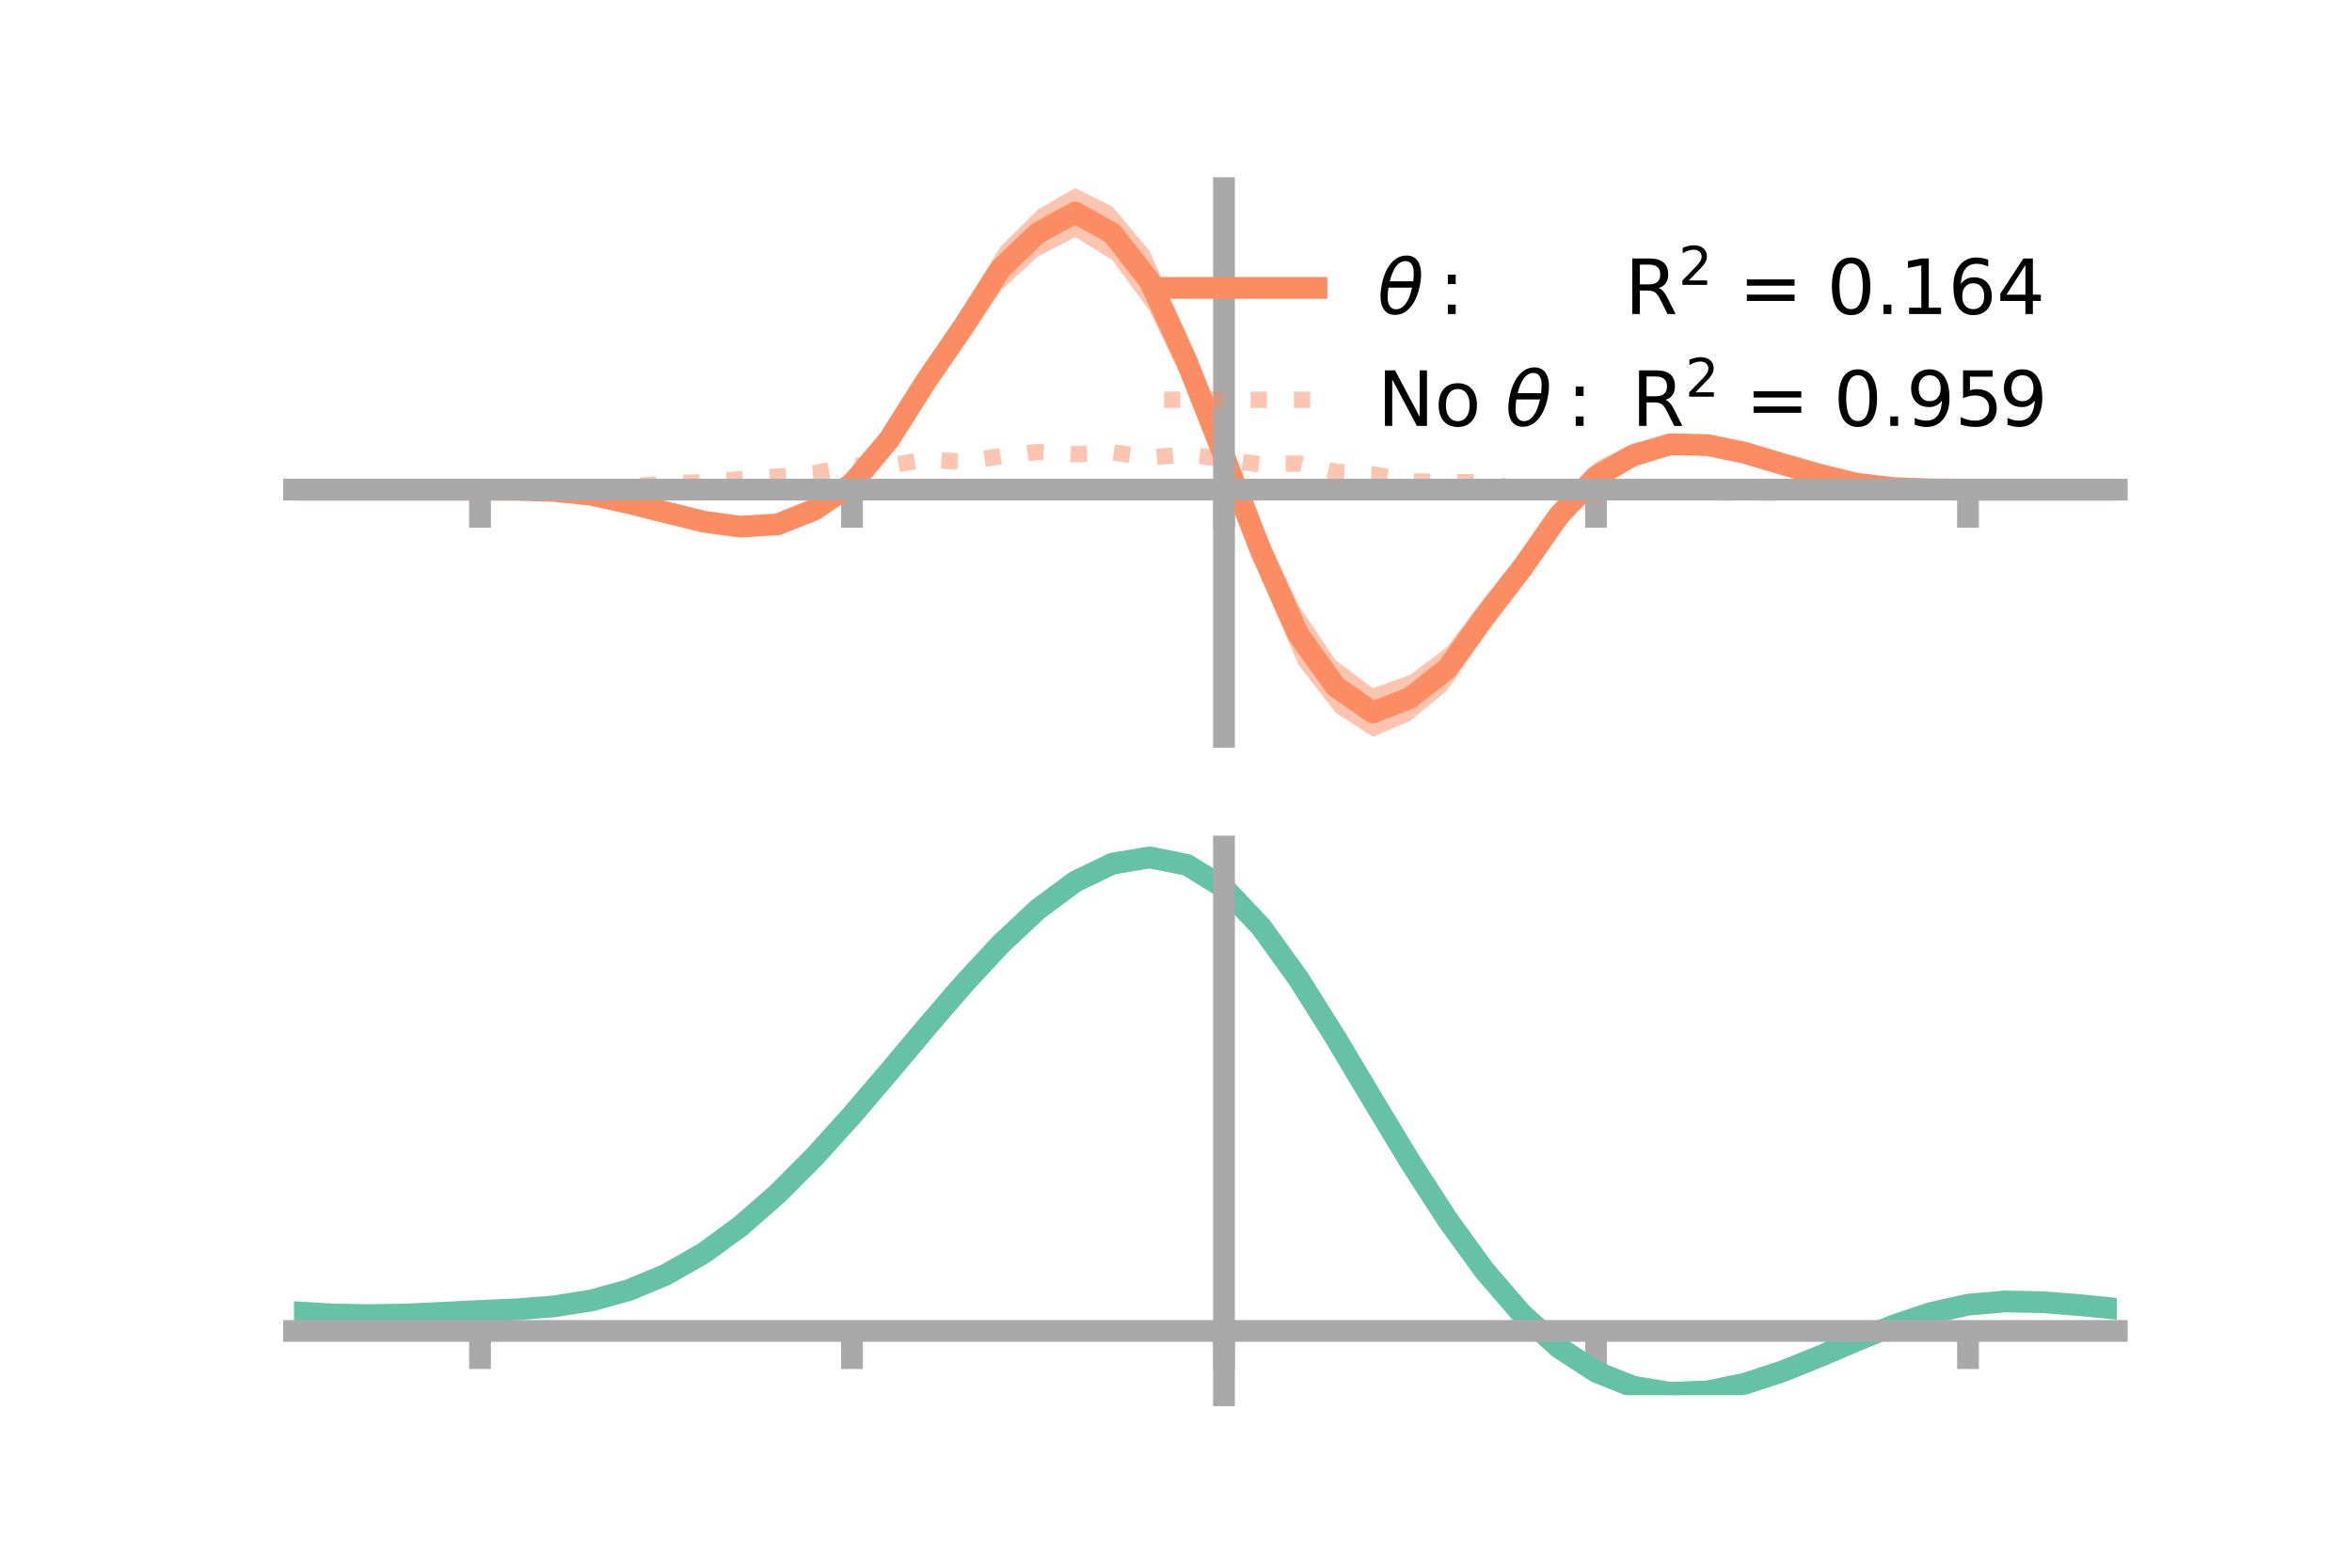 <?xml version="1.0" encoding="utf-8" standalone="no"?>
<!DOCTYPE svg PUBLIC "-//W3C//DTD SVG 1.1//EN"
  "http://www.w3.org/Graphics/SVG/1.1/DTD/svg11.dtd">
<!-- Created with matplotlib (https://matplotlib.org/) -->
<svg height="144pt" version="1.1" viewBox="0 0 216 144" width="216pt" xmlns="http://www.w3.org/2000/svg" xmlns:xlink="http://www.w3.org/1999/xlink">
 <defs>
  <style type="text/css">*{stroke-linecap:butt;stroke-linejoin:round;}</style>
 </defs>
 <g id="figure_1">
  <g id="patch_1">
   <path d="M 0 144 
L 216 144 
L 216 0 
L 0 0 
z
" style="fill:none;"/>
  </g>
  <g id="axes_1">
   <g id="patch_2">
    <path d="M 27 67.68 
L 194.4 67.68 
L 194.4 17.28 
L 27 17.28 
z
" style="fill:none;"/>
   </g>
   <g id="PolyCollection_1">
    <path clip-path="url(#pbd9394bbbf)" d="M 27 44.974 
L 27 44.974 
L 30.416 44.974 
L 33.833 44.974 
L 37.249 44.974 
L 40.665 44.974 
L 44.082 44.973 
L 47.498 44.938 
L 50.914 44.957 
L 54.331 45.237 
L 57.747 45.839 
L 61.163 46.598 
L 64.58 47.312 
L 67.996 47.565 
L 71.412 47.322 
L 74.829 45.69 
L 78.245 43.109 
L 81.661 38.929 
L 85.078 33.323 
L 88.494 28.189 
L 91.91 22.627 
L 95.327 19.239 
L 98.743 17.28 
L 102.159 18.977 
L 105.576 23.06 
L 108.992 30.749 
L 112.408 41.786 
L 115.824 48.229 
L 119.241 55.542 
L 122.657 60.655 
L 126.073 63.212 
L 129.49 62.004 
L 132.906 59.414 
L 136.322 54.896 
L 139.739 50.634 
L 143.155 45.927 
L 146.571 42.444 
L 149.988 40.711 
L 153.404 39.955 
L 156.82 40.076 
L 160.237 40.985 
L 163.653 42.148 
L 167.069 43.218 
L 170.486 44.219 
L 173.902 44.697 
L 177.318 44.903 
L 180.735 44.974 
L 184.151 44.974 
L 187.567 44.974 
L 190.984 44.974 
L 194.4 44.974 
L 194.4 44.974 
L 194.4 44.974 
L 190.984 44.974 
L 187.567 44.974 
L 184.151 44.974 
L 180.735 44.975 
L 177.318 45.008 
L 173.902 44.972 
L 170.486 44.651 
L 167.069 43.972 
L 163.653 43.088 
L 160.237 42.198 
L 156.82 41.698 
L 153.404 41.66 
L 149.988 42.938 
L 146.571 45.089 
L 143.155 48.814 
L 139.739 53.878 
L 136.322 58.436 
L 132.906 63.422 
L 129.49 66.224 
L 126.073 67.68 
L 122.657 65.46 
L 119.241 61.056 
L 115.824 53.123 
L 112.408 41.969 
L 108.992 35.653 
L 105.576 28.578 
L 102.159 23.897 
L 98.743 21.778 
L 95.327 23.556 
L 91.91 26.7 
L 88.494 31.784 
L 85.078 36.595 
L 81.661 41.801 
L 78.245 45.776 
L 74.829 47.909 
L 71.412 49.014 
L 67.996 49.19 
L 64.58 48.512 
L 61.163 47.527 
L 57.747 46.582 
L 54.331 45.666 
L 50.914 45.231 
L 47.498 45.042 
L 44.082 44.974 
L 40.665 44.974 
L 37.249 44.974 
L 33.833 44.974 
L 30.416 44.974 
L 27 44.974 
z
" style="fill:#fc8d62;fill-opacity:0.5;"/>
   </g>
   <g id="matplotlib.axis_1">
    <g id="xtick_1">
     <g id="line2d_1">
      <defs>
       <path d="M 0 0 
L 0 3.5 
" id="m9bbf0e0a13" style="stroke:#a9a9a9;stroke-width:2;"/>
      </defs>
      <g>
       <use style="fill:#a9a9a9;stroke:#a9a9a9;stroke-width:2;" x="44.082" xlink:href="#m9bbf0e0a13" y="44.974"/>
      </g>
     </g>
    </g>
    <g id="xtick_2">
     <g id="line2d_2">
      <g>
       <use style="fill:#a9a9a9;stroke:#a9a9a9;stroke-width:2;" x="78.245" xlink:href="#m9bbf0e0a13" y="44.974"/>
      </g>
     </g>
    </g>
    <g id="xtick_3">
     <g id="line2d_3">
      <g>
       <use style="fill:#a9a9a9;stroke:#a9a9a9;stroke-width:2;" x="112.408" xlink:href="#m9bbf0e0a13" y="44.974"/>
      </g>
     </g>
    </g>
    <g id="xtick_4">
     <g id="line2d_4">
      <g>
       <use style="fill:#a9a9a9;stroke:#a9a9a9;stroke-width:2;" x="146.571" xlink:href="#m9bbf0e0a13" y="44.974"/>
      </g>
     </g>
    </g>
    <g id="xtick_5">
     <g id="line2d_5">
      <g>
       <use style="fill:#a9a9a9;stroke:#a9a9a9;stroke-width:2;" x="180.735" xlink:href="#m9bbf0e0a13" y="44.974"/>
      </g>
     </g>
    </g>
   </g>
   <g id="matplotlib.axis_2"/>
   <g id="line2d_6">
    <path clip-path="url(#pbd9394bbbf)" d="M 27 44.974 
L 30.416 44.974 
L 33.833 44.974 
L 37.249 44.974 
L 40.665 44.974 
L 44.082 44.974 
L 47.498 44.99 
L 50.914 45.094 
L 54.331 45.451 
L 57.747 46.211 
L 61.163 47.062 
L 64.58 47.912 
L 67.996 48.377 
L 71.412 48.168 
L 74.829 46.799 
L 78.245 44.442 
L 81.661 40.365 
L 85.078 34.959 
L 88.494 29.987 
L 91.91 24.663 
L 95.327 21.397 
L 98.743 19.529 
L 102.159 21.437 
L 105.576 25.819 
L 108.992 33.201 
L 112.408 41.877 
L 115.824 50.676 
L 119.241 58.299 
L 122.657 63.058 
L 126.073 65.446 
L 129.49 64.114 
L 132.906 61.418 
L 136.322 56.666 
L 139.739 52.256 
L 143.155 47.371 
L 146.571 43.766 
L 149.988 41.825 
L 153.404 40.808 
L 156.82 40.887 
L 160.237 41.592 
L 163.653 42.618 
L 167.069 43.595 
L 170.486 44.435 
L 173.902 44.835 
L 177.318 44.955 
L 180.735 44.974 
L 184.151 44.974 
L 187.567 44.974 
L 190.984 44.974 
L 194.4 44.974 
" style="fill:none;stroke:#fc8d62;stroke-linecap:square;stroke-width:2;"/>
   </g>
   <g id="line2d_7">
    <path clip-path="url(#pbd9394bbbf)" d="M 27 44.974 
L 30.416 44.974 
L 33.833 44.974 
L 37.249 44.974 
L 40.665 44.974 
L 44.082 44.974 
L 47.498 44.957 
L 50.914 44.898 
L 54.331 44.826 
L 57.747 44.688 
L 61.163 44.417 
L 64.58 44.297 
L 67.996 44.029 
L 71.412 43.777 
L 74.829 43.458 
L 78.245 42.783 
L 81.661 42.758 
L 85.078 42.22 
L 88.494 42.421 
L 91.91 41.906 
L 95.327 41.518 
L 98.743 41.722 
L 102.159 41.553 
L 105.576 42.028 
L 108.992 41.735 
L 112.408 42.166 
L 115.824 42.681 
L 119.241 42.567 
L 122.657 43.339 
L 126.073 43.563 
L 129.49 44.201 
L 132.906 44.295 
L 136.322 44.298 
L 139.739 45.007 
L 143.155 44.968 
L 146.571 45.405 
L 149.988 45.143 
L 153.404 45.185 
L 156.82 45.235 
L 160.237 45.209 
L 163.653 45.266 
L 167.069 45.122 
L 170.486 45.064 
L 173.902 45.033 
L 177.318 44.988 
L 180.735 44.974 
L 184.151 44.974 
L 187.567 44.974 
L 190.984 44.974 
L 194.4 44.974 
" style="fill:none;stroke:#fc8d62;stroke-dasharray:1.5,2.475;stroke-dashoffset:0;stroke-opacity:0.5;stroke-width:1.5;"/>
   </g>
   <g id="patch_3">
    <path d="M 112.408 67.68 
L 112.408 17.28 
" style="fill:none;stroke:#a9a9a9;stroke-linecap:square;stroke-linejoin:miter;stroke-width:2;"/>
   </g>
   <g id="patch_4">
    <path d="M 194.4 67.68 
L 194.4 17.28 
" style="fill:none;"/>
   </g>
   <g id="patch_5">
    <path d="M 27 44.974 
L 194.4 44.974 
" style="fill:none;stroke:#a9a9a9;stroke-linecap:square;stroke-linejoin:miter;stroke-width:2;"/>
   </g>
   <g id="patch_6">
    <path d="M 27 17.28 
L 194.4 17.28 
" style="fill:none;"/>
   </g>
   <g id="legend_1">
    <g id="line2d_8">
     <path d="M 106.9 26.449 
L 120.9 26.449 
" style="fill:none;stroke:#fc8d62;stroke-linecap:square;stroke-width:2;"/>
    </g>
    <g id="line2d_9"/>
    <g id="text_1">
     <!-- $\theta:$      R$^{2}$ = 0.164 -->
     <g transform="translate(126.5 28.899)scale(0.07 -0.07)">
      <defs>
       <path d="M 45.516 34.672 
L 14.453 34.672 
Q 12.359 20.062 14.5 13.875 
Q 17.188 6.25 24.469 6.25 
Q 31.781 6.25 37.359 13.922 
Q 42.234 20.656 45.516 34.672 
z
M 47.016 42.969 
Q 48.344 56.844 46.625 61.719 
Q 43.953 69.438 36.766 69.438 
Q 29.297 69.438 23.828 61.812 
Q 19.531 55.672 16.156 42.969 
z
M 38.188 76.766 
Q 49.906 76.766 54.594 66.406 
Q 59.281 56.109 55.719 37.844 
Q 52.203 19.625 43.453 9.281 
Q 34.766 -1.125 23.047 -1.125 
Q 11.281 -1.125 6.641 9.281 
Q 2 19.625 5.516 37.844 
Q 9.078 56.109 17.719 66.406 
Q 26.422 76.766 38.188 76.766 
z
" id="DejaVuSans-Oblique-952"/>
       <path d="M 11.719 12.406 
L 22.016 12.406 
L 22.016 0 
L 11.719 0 
z
M 11.719 51.703 
L 22.016 51.703 
L 22.016 39.312 
L 11.719 39.312 
z
" id="DejaVuSans-58"/>
       <path id="DejaVuSans-32"/>
       <path d="M 44.391 34.188 
Q 47.562 33.109 50.562 29.594 
Q 53.562 26.078 56.594 19.922 
L 66.609 0 
L 56 0 
L 46.688 18.703 
Q 43.062 26.031 39.672 28.422 
Q 36.281 30.812 30.422 30.812 
L 19.672 30.812 
L 19.672 0 
L 9.812 0 
L 9.812 72.906 
L 32.078 72.906 
Q 44.578 72.906 50.734 67.672 
Q 56.891 62.453 56.891 51.906 
Q 56.891 45.016 53.688 40.469 
Q 50.484 35.938 44.391 34.188 
z
M 19.672 64.797 
L 19.672 38.922 
L 32.078 38.922 
Q 39.203 38.922 42.844 42.219 
Q 46.484 45.516 46.484 51.906 
Q 46.484 58.297 42.844 61.547 
Q 39.203 64.797 32.078 64.797 
z
" id="DejaVuSans-82"/>
       <path d="M 19.188 8.297 
L 53.609 8.297 
L 53.609 0 
L 7.328 0 
L 7.328 8.297 
Q 12.938 14.109 22.625 23.891 
Q 32.328 33.688 34.812 36.531 
Q 39.547 41.844 41.422 45.531 
Q 43.312 49.219 43.312 52.781 
Q 43.312 58.594 39.234 62.25 
Q 35.156 65.922 28.609 65.922 
Q 23.969 65.922 18.812 64.312 
Q 13.672 62.703 7.812 59.422 
L 7.812 69.391 
Q 13.766 71.781 18.938 73 
Q 24.125 74.219 28.422 74.219 
Q 39.75 74.219 46.484 68.547 
Q 53.219 62.891 53.219 53.422 
Q 53.219 48.922 51.531 44.891 
Q 49.859 40.875 45.406 35.406 
Q 44.188 33.984 37.641 27.219 
Q 31.109 20.453 19.188 8.297 
z
" id="DejaVuSans-50"/>
       <path d="M 10.594 45.406 
L 73.188 45.406 
L 73.188 37.203 
L 10.594 37.203 
z
M 10.594 25.484 
L 73.188 25.484 
L 73.188 17.188 
L 10.594 17.188 
z
" id="DejaVuSans-61"/>
       <path d="M 31.781 66.406 
Q 24.172 66.406 20.328 58.906 
Q 16.5 51.422 16.5 36.375 
Q 16.5 21.391 20.328 13.891 
Q 24.172 6.391 31.781 6.391 
Q 39.453 6.391 43.281 13.891 
Q 47.125 21.391 47.125 36.375 
Q 47.125 51.422 43.281 58.906 
Q 39.453 66.406 31.781 66.406 
z
M 31.781 74.219 
Q 44.047 74.219 50.516 64.516 
Q 56.984 54.828 56.984 36.375 
Q 56.984 17.969 50.516 8.266 
Q 44.047 -1.422 31.781 -1.422 
Q 19.531 -1.422 13.062 8.266 
Q 6.594 17.969 6.594 36.375 
Q 6.594 54.828 13.062 64.516 
Q 19.531 74.219 31.781 74.219 
z
" id="DejaVuSans-48"/>
       <path d="M 10.688 12.406 
L 21 12.406 
L 21 0 
L 10.688 0 
z
" id="DejaVuSans-46"/>
       <path d="M 12.406 8.297 
L 28.516 8.297 
L 28.516 63.922 
L 10.984 60.406 
L 10.984 69.391 
L 28.422 72.906 
L 38.281 72.906 
L 38.281 8.297 
L 54.391 8.297 
L 54.391 0 
L 12.406 0 
z
" id="DejaVuSans-49"/>
       <path d="M 33.016 40.375 
Q 26.375 40.375 22.484 35.828 
Q 18.609 31.297 18.609 23.391 
Q 18.609 15.531 22.484 10.953 
Q 26.375 6.391 33.016 6.391 
Q 39.656 6.391 43.531 10.953 
Q 47.406 15.531 47.406 23.391 
Q 47.406 31.297 43.531 35.828 
Q 39.656 40.375 33.016 40.375 
z
M 52.594 71.297 
L 52.594 62.312 
Q 48.875 64.062 45.094 64.984 
Q 41.312 65.922 37.594 65.922 
Q 27.828 65.922 22.672 59.328 
Q 17.531 52.734 16.797 39.406 
Q 19.672 43.656 24.016 45.922 
Q 28.375 48.188 33.594 48.188 
Q 44.578 48.188 50.953 41.516 
Q 57.328 34.859 57.328 23.391 
Q 57.328 12.156 50.688 5.359 
Q 44.047 -1.422 33.016 -1.422 
Q 20.359 -1.422 13.672 8.266 
Q 6.984 17.969 6.984 36.375 
Q 6.984 53.656 15.188 63.938 
Q 23.391 74.219 37.203 74.219 
Q 40.922 74.219 44.703 73.484 
Q 48.484 72.75 52.594 71.297 
z
" id="DejaVuSans-54"/>
       <path d="M 37.797 64.312 
L 12.891 25.391 
L 37.797 25.391 
z
M 35.203 72.906 
L 47.609 72.906 
L 47.609 25.391 
L 58.016 25.391 
L 58.016 17.188 
L 47.609 17.188 
L 47.609 0 
L 37.797 0 
L 37.797 17.188 
L 4.891 17.188 
L 4.891 26.703 
z
" id="DejaVuSans-52"/>
      </defs>
      <use transform="translate(0 0.766)" xlink:href="#DejaVuSans-Oblique-952"/>
      <use transform="translate(80.664 0.766)" xlink:href="#DejaVuSans-58"/>
      <use transform="translate(133.838 0.766)" xlink:href="#DejaVuSans-32"/>
      <use transform="translate(165.625 0.766)" xlink:href="#DejaVuSans-32"/>
      <use transform="translate(197.412 0.766)" xlink:href="#DejaVuSans-32"/>
      <use transform="translate(229.199 0.766)" xlink:href="#DejaVuSans-32"/>
      <use transform="translate(260.986 0.766)" xlink:href="#DejaVuSans-32"/>
      <use transform="translate(292.773 0.766)" xlink:href="#DejaVuSans-32"/>
      <use transform="translate(324.561 0.766)" xlink:href="#DejaVuSans-82"/>
      <use transform="translate(395 39.047)scale(0.7)" xlink:href="#DejaVuSans-50"/>
      <use transform="translate(442.271 0.766)" xlink:href="#DejaVuSans-32"/>
      <use transform="translate(474.058 0.766)" xlink:href="#DejaVuSans-61"/>
      <use transform="translate(557.847 0.766)" xlink:href="#DejaVuSans-32"/>
      <use transform="translate(589.634 0.766)" xlink:href="#DejaVuSans-48"/>
      <use transform="translate(653.257 0.766)" xlink:href="#DejaVuSans-46"/>
      <use transform="translate(685.044 0.766)" xlink:href="#DejaVuSans-49"/>
      <use transform="translate(748.667 0.766)" xlink:href="#DejaVuSans-54"/>
      <use transform="translate(812.29 0.766)" xlink:href="#DejaVuSans-52"/>
     </g>
    </g>
    <g id="line2d_10">
     <path d="M 106.9 36.724 
L 120.9 36.724 
" style="fill:none;stroke:#fc8d62;stroke-dasharray:1.5,2.475;stroke-dashoffset:0;stroke-opacity:0.5;stroke-width:1.5;"/>
    </g>
    <g id="line2d_11"/>
    <g id="text_2">
     <!-- No $\theta:$ R$^{2}$ = 0.959 -->
     <g transform="translate(126.5 39.174)scale(0.07 -0.07)">
      <defs>
       <path d="M 9.812 72.906 
L 23.094 72.906 
L 55.422 11.922 
L 55.422 72.906 
L 64.984 72.906 
L 64.984 0 
L 51.703 0 
L 19.391 60.984 
L 19.391 0 
L 9.812 0 
z
" id="DejaVuSans-78"/>
       <path d="M 30.609 48.391 
Q 23.391 48.391 19.188 42.75 
Q 14.984 37.109 14.984 27.297 
Q 14.984 17.484 19.156 11.844 
Q 23.344 6.203 30.609 6.203 
Q 37.797 6.203 41.984 11.859 
Q 46.188 17.531 46.188 27.297 
Q 46.188 37.016 41.984 42.703 
Q 37.797 48.391 30.609 48.391 
z
M 30.609 56 
Q 42.328 56 49.016 48.375 
Q 55.719 40.766 55.719 27.297 
Q 55.719 13.875 49.016 6.219 
Q 42.328 -1.422 30.609 -1.422 
Q 18.844 -1.422 12.172 6.219 
Q 5.516 13.875 5.516 27.297 
Q 5.516 40.766 12.172 48.375 
Q 18.844 56 30.609 56 
z
" id="DejaVuSans-111"/>
       <path d="M 10.984 1.516 
L 10.984 10.5 
Q 14.703 8.734 18.5 7.812 
Q 22.312 6.891 25.984 6.891 
Q 35.75 6.891 40.891 13.453 
Q 46.047 20.016 46.781 33.406 
Q 43.953 29.203 39.594 26.953 
Q 35.25 24.703 29.984 24.703 
Q 19.047 24.703 12.672 31.312 
Q 6.297 37.938 6.297 49.422 
Q 6.297 60.641 12.938 67.422 
Q 19.578 74.219 30.609 74.219 
Q 43.266 74.219 49.922 64.516 
Q 56.594 54.828 56.594 36.375 
Q 56.594 19.141 48.406 8.859 
Q 40.234 -1.422 26.422 -1.422 
Q 22.703 -1.422 18.891 -0.688 
Q 15.094 0.047 10.984 1.516 
z
M 30.609 32.422 
Q 37.25 32.422 41.125 36.953 
Q 45.016 41.5 45.016 49.422 
Q 45.016 57.281 41.125 61.844 
Q 37.25 66.406 30.609 66.406 
Q 23.969 66.406 20.094 61.844 
Q 16.219 57.281 16.219 49.422 
Q 16.219 41.5 20.094 36.953 
Q 23.969 32.422 30.609 32.422 
z
" id="DejaVuSans-57"/>
       <path d="M 10.797 72.906 
L 49.516 72.906 
L 49.516 64.594 
L 19.828 64.594 
L 19.828 46.734 
Q 21.969 47.469 24.109 47.828 
Q 26.266 48.188 28.422 48.188 
Q 40.625 48.188 47.75 41.5 
Q 54.891 34.812 54.891 23.391 
Q 54.891 11.625 47.562 5.094 
Q 40.234 -1.422 26.906 -1.422 
Q 22.312 -1.422 17.547 -0.641 
Q 12.797 0.141 7.719 1.703 
L 7.719 11.625 
Q 12.109 9.234 16.797 8.062 
Q 21.484 6.891 26.703 6.891 
Q 35.156 6.891 40.078 11.328 
Q 45.016 15.766 45.016 23.391 
Q 45.016 31 40.078 35.438 
Q 35.156 39.891 26.703 39.891 
Q 22.75 39.891 18.812 39.016 
Q 14.891 38.141 10.797 36.281 
z
" id="DejaVuSans-53"/>
      </defs>
      <use transform="translate(0 0.766)" xlink:href="#DejaVuSans-78"/>
      <use transform="translate(74.805 0.766)" xlink:href="#DejaVuSans-111"/>
      <use transform="translate(135.986 0.766)" xlink:href="#DejaVuSans-32"/>
      <use transform="translate(167.773 0.766)" xlink:href="#DejaVuSans-Oblique-952"/>
      <use transform="translate(248.438 0.766)" xlink:href="#DejaVuSans-58"/>
      <use transform="translate(301.611 0.766)" xlink:href="#DejaVuSans-32"/>
      <use transform="translate(333.398 0.766)" xlink:href="#DejaVuSans-82"/>
      <use transform="translate(403.838 39.047)scale(0.7)" xlink:href="#DejaVuSans-50"/>
      <use transform="translate(451.108 0.766)" xlink:href="#DejaVuSans-32"/>
      <use transform="translate(482.896 0.766)" xlink:href="#DejaVuSans-61"/>
      <use transform="translate(566.685 0.766)" xlink:href="#DejaVuSans-32"/>
      <use transform="translate(598.472 0.766)" xlink:href="#DejaVuSans-48"/>
      <use transform="translate(662.095 0.766)" xlink:href="#DejaVuSans-46"/>
      <use transform="translate(693.882 0.766)" xlink:href="#DejaVuSans-57"/>
      <use transform="translate(757.505 0.766)" xlink:href="#DejaVuSans-53"/>
      <use transform="translate(815.628 0.766)" xlink:href="#DejaVuSans-57"/>
     </g>
    </g>
   </g>
  </g>
  <g id="axes_2">
   <g id="patch_7">
    <path d="M 27 128.16 
L 194.4 128.16 
L 194.4 77.76 
L 27 77.76 
z
" style="fill:none;"/>
   </g>
   <g id="PolyCollection_2">
    <path clip-path="url(#p6ae2b3b222)" d="M 27 120.569 
L 27 120.487 
L 30.416 120.702 
L 33.833 120.774 
L 37.249 120.707 
L 40.665 120.546 
L 44.082 120.364 
L 47.498 120.205 
L 50.914 119.93 
L 54.331 119.379 
L 57.747 118.425 
L 61.163 116.977 
L 64.58 114.984 
L 67.996 112.439 
L 71.412 109.371 
L 74.829 105.85 
L 78.245 101.976 
L 81.661 97.878 
L 85.078 93.711 
L 88.494 89.649 
L 91.91 85.882 
L 95.327 82.608 
L 98.743 80.029 
L 102.159 78.348 
L 105.576 77.76 
L 108.992 78.451 
L 112.408 80.59 
L 115.824 84.255 
L 119.241 89.066 
L 122.657 94.583 
L 126.073 100.397 
L 129.49 106.147 
L 132.906 111.535 
L 136.322 116.327 
L 139.739 120.354 
L 143.155 123.514 
L 146.571 125.771 
L 149.988 127.148 
L 153.404 127.716 
L 156.82 127.588 
L 160.237 126.898 
L 163.653 125.799 
L 167.069 124.451 
L 170.486 123.017 
L 173.902 121.655 
L 177.318 120.518 
L 180.735 119.755 
L 184.151 119.465 
L 187.567 119.537 
L 190.984 119.816 
L 194.4 120.168 
L 194.4 120.276 
L 194.4 120.276 
L 190.984 119.948 
L 187.567 119.687 
L 184.151 119.626 
L 180.735 119.922 
L 177.318 120.697 
L 173.902 121.866 
L 170.486 123.277 
L 167.069 124.767 
L 163.653 126.166 
L 160.237 127.304 
L 156.82 128.019 
L 153.404 128.16 
L 149.988 127.602 
L 146.571 126.248 
L 143.155 124.045 
L 139.739 120.979 
L 136.322 117.085 
L 132.906 112.457 
L 129.49 107.251 
L 126.073 101.689 
L 122.657 96.06 
L 119.241 90.712 
L 115.824 86.045 
L 112.408 82.49 
L 108.992 80.421 
L 105.576 79.754 
L 102.159 80.322 
L 98.743 81.939 
L 95.327 84.414 
L 91.91 87.549 
L 88.494 91.15 
L 85.078 95.026 
L 81.661 98.996 
L 78.245 102.896 
L 74.829 106.58 
L 71.412 109.928 
L 67.996 112.847 
L 64.58 115.276 
L 61.163 117.187 
L 57.747 118.587 
L 54.331 119.518 
L 50.914 120.056 
L 47.498 120.322 
L 44.082 120.47 
L 40.665 120.636 
L 37.249 120.778 
L 33.833 120.832 
L 30.416 120.764 
L 27 120.569 
z
" style="fill:#66c2a5;fill-opacity:0.5;"/>
   </g>
   <g id="matplotlib.axis_3">
    <g id="xtick_6">
     <g id="line2d_12">
      <g>
       <use style="fill:#a9a9a9;stroke:#a9a9a9;stroke-width:2;" x="44.082" xlink:href="#m9bbf0e0a13" y="122.251"/>
      </g>
     </g>
    </g>
    <g id="xtick_7">
     <g id="line2d_13">
      <g>
       <use style="fill:#a9a9a9;stroke:#a9a9a9;stroke-width:2;" x="78.245" xlink:href="#m9bbf0e0a13" y="122.251"/>
      </g>
     </g>
    </g>
    <g id="xtick_8">
     <g id="line2d_14">
      <g>
       <use style="fill:#a9a9a9;stroke:#a9a9a9;stroke-width:2;" x="112.408" xlink:href="#m9bbf0e0a13" y="122.251"/>
      </g>
     </g>
    </g>
    <g id="xtick_9">
     <g id="line2d_15">
      <g>
       <use style="fill:#a9a9a9;stroke:#a9a9a9;stroke-width:2;" x="146.571" xlink:href="#m9bbf0e0a13" y="122.251"/>
      </g>
     </g>
    </g>
    <g id="xtick_10">
     <g id="line2d_16">
      <g>
       <use style="fill:#a9a9a9;stroke:#a9a9a9;stroke-width:2;" x="180.735" xlink:href="#m9bbf0e0a13" y="122.251"/>
      </g>
     </g>
    </g>
   </g>
   <g id="matplotlib.axis_4"/>
   <g id="line2d_17">
    <path clip-path="url(#p6ae2b3b222)" d="M 27 120.528 
L 30.416 120.733 
L 33.833 120.803 
L 37.249 120.743 
L 40.665 120.591 
L 44.082 120.417 
L 47.498 120.263 
L 50.914 119.993 
L 54.331 119.448 
L 57.747 118.506 
L 61.163 117.082 
L 64.58 115.13 
L 67.996 112.643 
L 71.412 109.649 
L 74.829 106.215 
L 78.245 102.436 
L 81.661 98.437 
L 85.078 94.368 
L 88.494 90.4 
L 91.91 86.715 
L 95.327 83.511 
L 98.743 80.984 
L 102.159 79.335 
L 105.576 78.757 
L 108.992 79.436 
L 112.408 81.54 
L 115.824 85.15 
L 119.241 89.889 
L 122.657 95.321 
L 126.073 101.043 
L 129.49 106.699 
L 132.906 111.996 
L 136.322 116.706 
L 139.739 120.666 
L 143.155 123.78 
L 146.571 126.01 
L 149.988 127.375 
L 153.404 127.938 
L 156.82 127.803 
L 160.237 127.101 
L 163.653 125.982 
L 167.069 124.609 
L 170.486 123.147 
L 173.902 121.76 
L 177.318 120.607 
L 180.735 119.839 
L 184.151 119.546 
L 187.567 119.612 
L 190.984 119.882 
L 194.4 120.222 
" style="fill:none;stroke:#66c2a5;stroke-linecap:square;stroke-width:2;"/>
   </g>
   <g id="patch_8">
    <path d="M 112.408 128.16 
L 112.408 77.76 
" style="fill:none;stroke:#a9a9a9;stroke-linecap:square;stroke-linejoin:miter;stroke-width:2;"/>
   </g>
   <g id="patch_9">
    <path d="M 194.4 128.16 
L 194.4 77.76 
" style="fill:none;"/>
   </g>
   <g id="patch_10">
    <path d="M 27 122.251 
L 194.4 122.251 
" style="fill:none;stroke:#a9a9a9;stroke-linecap:square;stroke-linejoin:miter;stroke-width:2;"/>
   </g>
   <g id="patch_11">
    <path d="M 27 77.76 
L 194.4 77.76 
" style="fill:none;"/>
   </g>
  </g>
 </g>
 <defs>
  <clipPath id="pbd9394bbbf">
   <rect height="50.4" width="167.4" x="27" y="17.28"/>
  </clipPath>
  <clipPath id="p6ae2b3b222">
   <rect height="50.4" width="167.4" x="27" y="77.76"/>
  </clipPath>
 </defs>
</svg>
